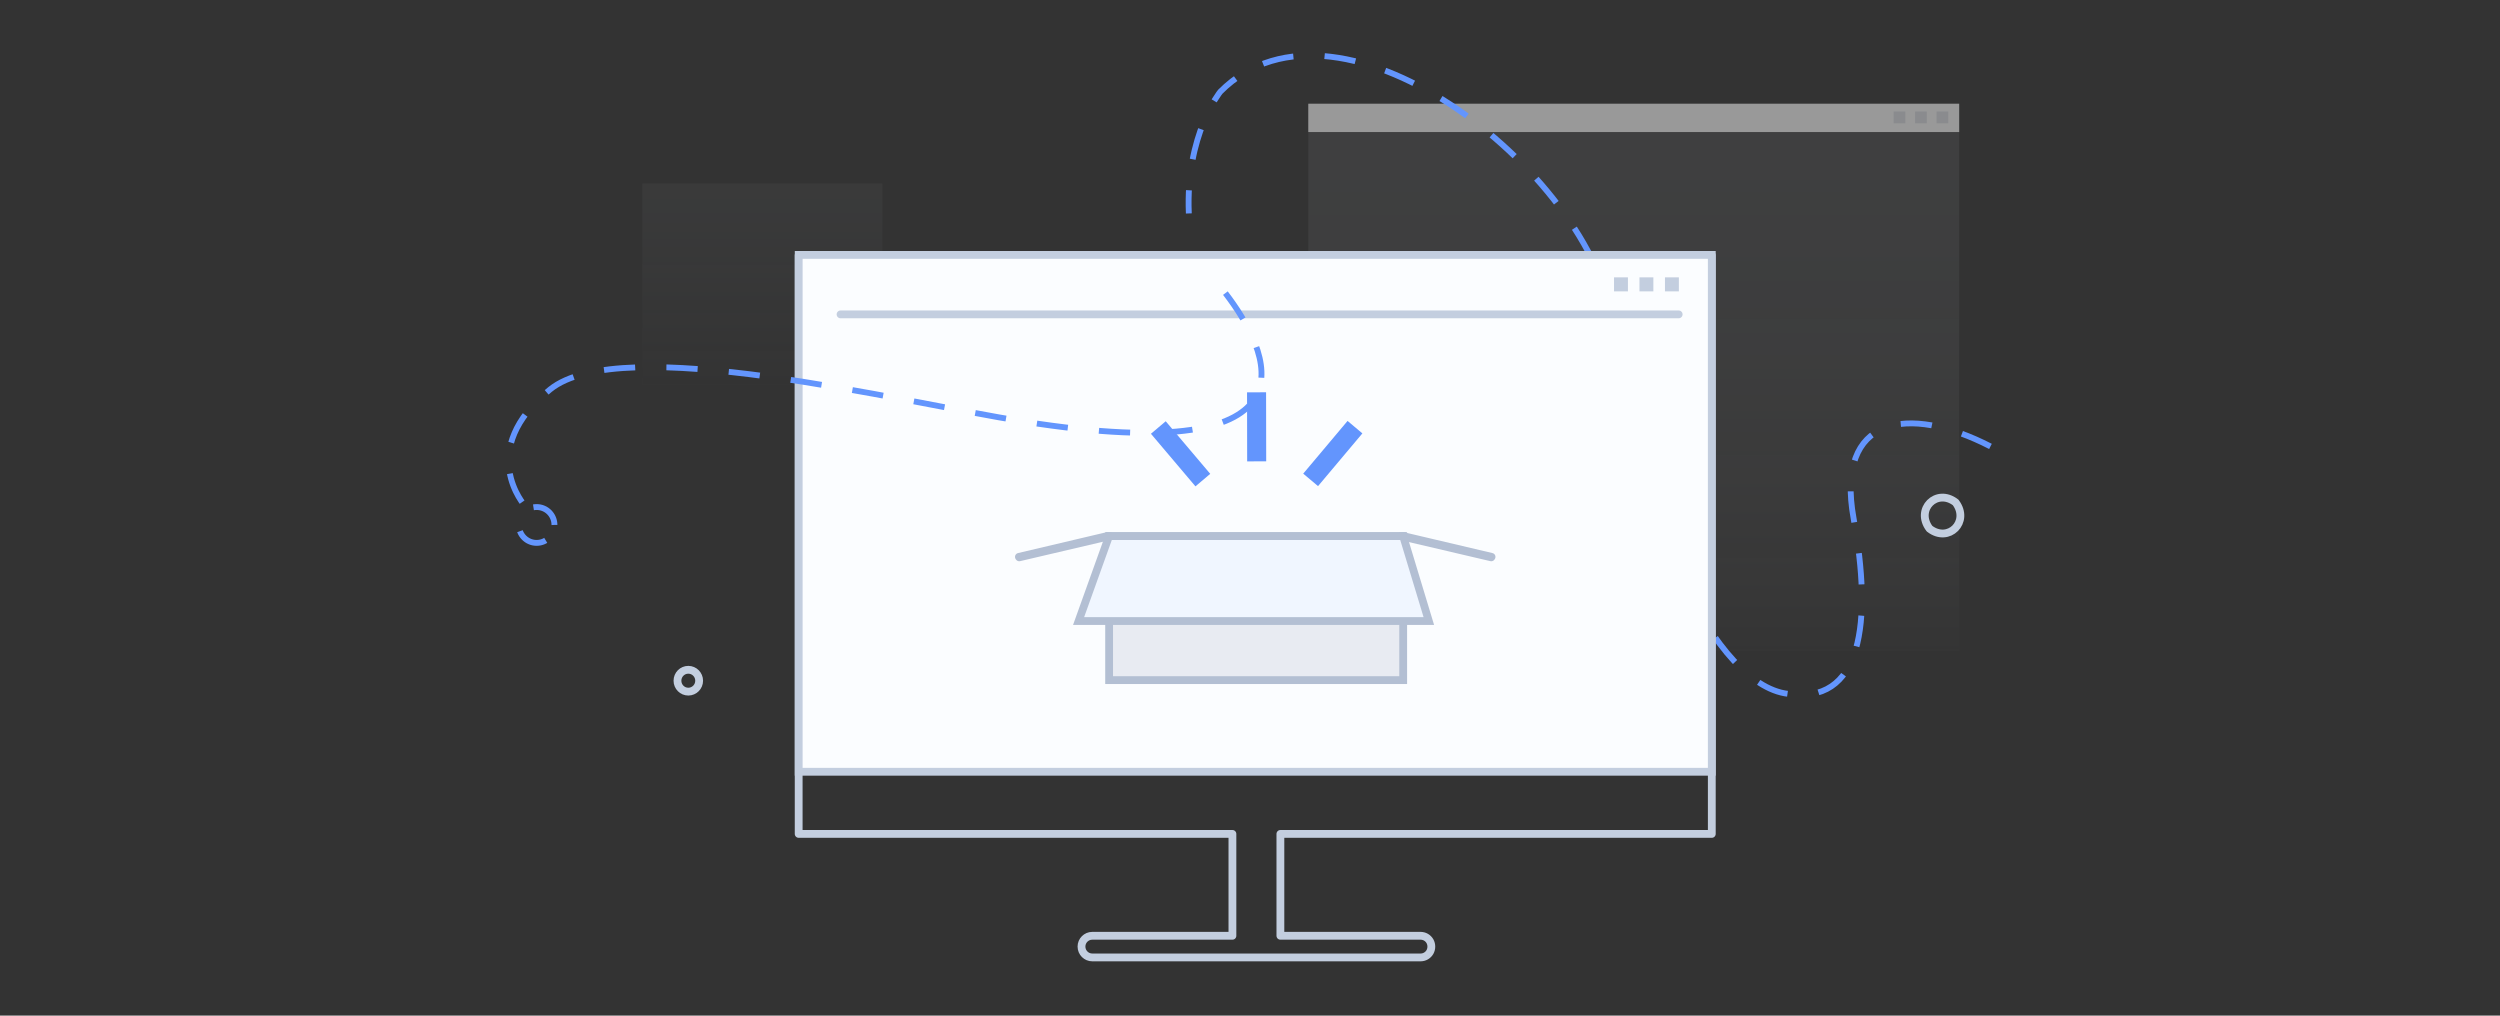<svg width="320" height="130" viewBox="0 0 320 130" fill="none" xmlns="http://www.w3.org/2000/svg" xmlns:xlink="http://www.w3.org/1999/xlink">
	<rect x="0" y="0" width="320" height="130" fill="#333333" stroke="none"/>
	<desc>
			Created with Pixso.
	</desc>
	<defs>
		<linearGradient x1="97.573" y1="24.331" x2="97.573" y2="51.056" id="paint_linear_1336_51713_0" gradientUnits="userSpaceOnUse">
			<stop stop-color="#7C8084"/>
			<stop offset="0.14" stop-color="#7A7E82" stop-opacity="0.949"/>
			<stop offset="0.33" stop-color="#74787D" stop-opacity="0.831"/>
			<stop offset="0.55" stop-color="#6B6F73" stop-opacity="0.62"/>
			<stop offset="0.78" stop-color="#5E6267" stop-opacity="0.329"/>
			<stop offset="1" stop-color="#4F5359" stop-opacity="0"/>
		</linearGradient>
		<linearGradient x1="209.118" y1="15.576" x2="209.118" y2="88.052" id="paint_linear_1336_51715_0" gradientUnits="userSpaceOnUse">
			<stop stop-color="#B8BDC6"/>
			<stop offset="0.11" stop-color="#BABFC8" stop-opacity="0.969"/>
			<stop offset="0.26" stop-color="#BFC4CC" stop-opacity="0.878"/>
			<stop offset="0.42" stop-color="#C8CCD3" stop-opacity="0.741"/>
			<stop offset="0.61" stop-color="#D4D7DE" stop-opacity="0.549"/>
			<stop offset="0.8" stop-color="#E3E5EB" stop-opacity="0.302"/>
			<stop offset="1" stop-color="#F5F6FA" stop-opacity="0"/>
		</linearGradient>
	</defs>
	<rect id="缺省页插画/空数据" width="320" height="130" fill="#FFFFFF" fill-opacity="0"/>
	<g opacity="0.5">
		<g opacity="0.17">
			<rect id="矩形" x="82.214" y="23.482" width="30.724" height="25.822" fill="url(#paint_linear_1336_51713_0)" fill-opacity="1"/>
		</g>
	</g>
	<g opacity="0.5">
		<g opacity="0.17">
			<rect id="矩形" x="167.462" y="13.277" width="83.312" height="70.023" fill="url(#paint_linear_1336_51715_0)" fill-opacity="1"/>
		</g>
		<rect id="矩形" x="167.462" y="13.277" width="83.312" height="3.625" fill="#FFFFFF" fill-opacity="1"/>
		<rect id="矩形" x="242.383" y="14.274" width="1.498" height="1.51" fill="#E1E4EA" fill-opacity="1"/>
		<rect id="矩形" x="245.131" y="14.274" width="1.498" height="1.51" fill="#E1E4EA" fill-opacity="1"/>
		<rect id="矩形" x="247.879" y="14.274" width="1.498" height="1.51" fill="#E1E4EA" fill-opacity="1"/>
	</g>
	<path id="路径" d="M254.78 57.14C244.22 51.7 234.88 53.25 237.26 66.35C239.65 79.45 238.52 90.56 228.45 88.75C218.39 86.94 208.33 62.31 206.66 42.64C205 22.97 171.6 -3.76 156.2 11.74C156.2 11.74 151.74 17.23 152.17 27.32" stroke="#6395FD" stroke-opacity="1" stroke-width="0.75" stroke-dasharray="4 4"/>
	<path id="路径" d="M219.11 32.67L102.23 32.67L102.23 106.74L157.75 106.74L157.75 119.78L139.81 119.78C139.05 119.78 138.43 120.4 138.43 121.16C138.43 121.93 139.05 122.55 139.81 122.55L181.83 122.55C182.33 122.55 182.78 122.29 183.03 121.86C183.27 121.43 183.27 120.9 183.03 120.47C182.78 120.04 182.33 119.78 181.83 119.78L163.89 119.78L163.89 106.74L219.11 106.74L219.11 32.67Z" stroke="#C3CEDF" stroke-opacity="1" stroke-width="1" stroke-linejoin="round"/>
	<rect id="矩形" x="102.233" y="32.629" width="116.877" height="66.156" fill="#FBFDFF" fill-opacity="1"/>
	<rect id="矩形" x="102.233" y="32.629" width="116.877" height="66.156" stroke="#C3CEDF" stroke-opacity="1" stroke-width="1"/>
	<path id="路径" d="M107.59 40.24L214.87 40.24" stroke="#C3CEDF" stroke-opacity="1" stroke-width="1" stroke-linejoin="round" stroke-linecap="round"/>
	<rect id="矩形" x="209.852" y="35.502" width="1.78" height="1.794" fill="#C3CEDF" fill-opacity="1"/>
	<rect id="矩形" x="206.595" y="35.502" width="1.78" height="1.794" fill="#C3CEDF" fill-opacity="1"/>
	<rect id="矩形" x="213.116" y="35.502" width="1.78" height="1.794" fill="#C3CEDF" fill-opacity="1"/>
	<path id="路径" d="M246.98 67.67L246.98 67.67C245.12 65.21 247.88 62.43 250.32 64.31C252.18 66.77 249.42 69.55 246.98 67.67Z" stroke="#C3CEDF" stroke-opacity="1" stroke-width="1" stroke-linejoin="round"/>
	<path id="路径" d="M179.26 68.62L190.88 71.34L190.92 71.28L179.59 68.61L179.26 68.62Z" fill="#B8BDC6" fill-opacity="1" fill-rule="evenodd"/>
	<path id="路径" d="M190.88 71.34L190.92 71.28L179.59 68.61L179.26 68.62L190.88 71.34Z" stroke="#B3BFD3" stroke-opacity="1" stroke-width="1" stroke-linejoin="round"/>
	<path id="路径" d="M142.07 68.62L130.46 71.34L130.42 71.28L141.74 68.61L142.07 68.62Z" fill="#B8BDC6" fill-opacity="1" fill-rule="evenodd"/>
	<path id="路径" d="M130.46 71.34L130.42 71.28L141.74 68.61L142.07 68.62L130.46 71.34Z" stroke="#B3BFD3" stroke-opacity="1" stroke-width="1" stroke-linejoin="round"/>
	<rect id="矩形" x="141.968" y="68.628" width="37.64" height="18.427" fill="#E8EBF2" fill-opacity="1"/>
	<rect id="矩形" x="141.968" y="68.628" width="37.64" height="18.427" stroke="#B3BFD3" stroke-opacity="1" stroke-width="1"/>
	<path id="路径" d="M179.6 68.62L141.96 68.62L138.06 79.49L182.89 79.49L179.6 68.62Z" fill="#F0F6FF" fill-opacity="1" fill-rule="evenodd"/>
	<path id="路径" d="M141.96 68.62L138.06 79.49L182.89 79.49L179.6 68.62L141.96 68.62Z" stroke="#B3BFD3" stroke-opacity="1" stroke-width="1"/>
	<rect id="矩形" x="162.074" y="59.052" width="2.437" height="8.839" transform="rotate(179.9 162.074 59.052)" fill="#6395FD" fill-opacity="1"/>
	<rect id="矩形" x="168.709" y="62.223" width="2.479" height="8.819" transform="rotate(-139.94 168.709 62.223)" fill="#6395FD" fill-opacity="1"/>
	<rect id="矩形" x="147.32" y="55.522" width="2.479" height="8.819" transform="rotate(-40.25 147.32 55.522)" fill="#6395FD" fill-opacity="1"/>
	<ellipse id="椭圆形" cx="88.103" cy="87.131" rx="1.388" ry="1.399" stroke="#C3CEDF" stroke-opacity="1" stroke-width="1" stroke-linejoin="round"/>
	<path id="路径" d="M156.85 37.52C162.34 44.7 170.37 60.18 131.05 53.96C115.17 51.45 79.55 42.46 70.41 49.85C60.77 57.66 67.22 64.78 67.22 64.78" stroke="#6395FD" stroke-opacity="1" stroke-width="0.75" stroke-dasharray="4 4"/>
	<path id="椭圆形" d="M70.97 67.19C70.97 65.92 69.95 64.9 68.69 64.9C67.43 64.9 66.41 65.92 66.41 67.19C66.41 68.46 67.43 69.49 68.69 69.49C69.95 69.49 70.97 68.46 70.97 67.19Z" stroke="#6395FD" stroke-opacity="1" stroke-width="0.75" stroke-dasharray="4 4"/>
</svg>
